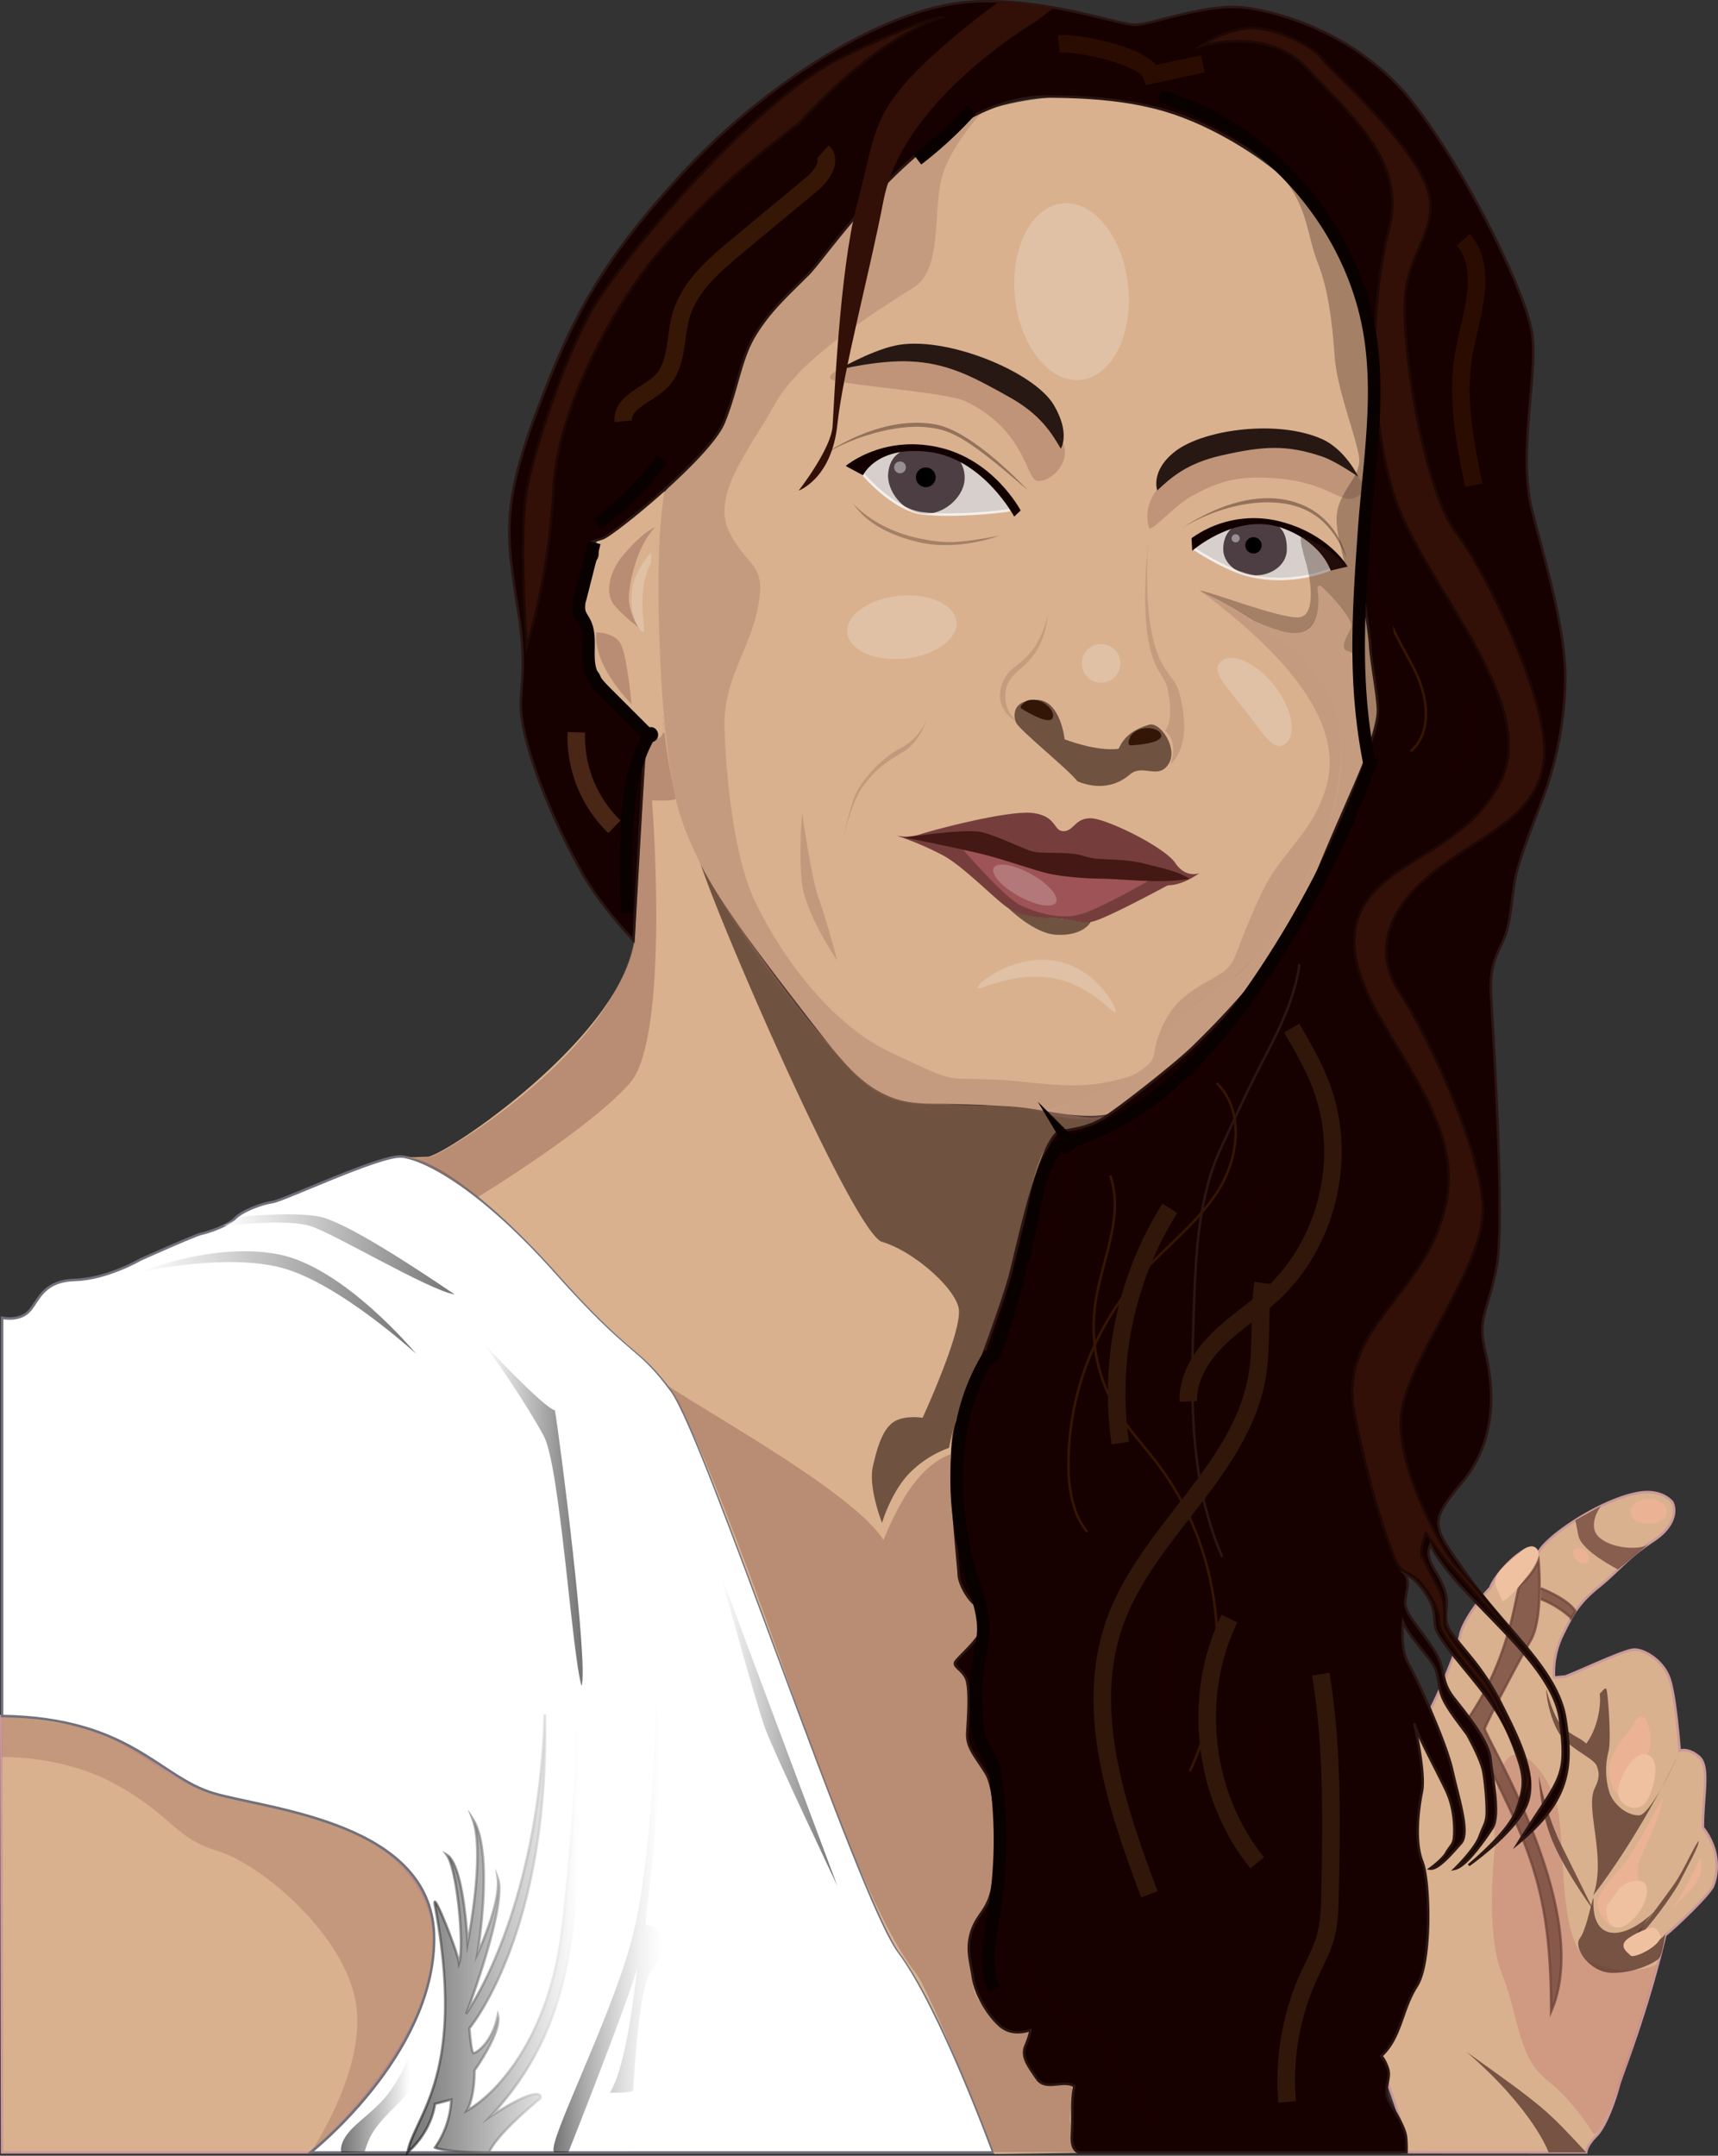 <svg xmlns="http://www.w3.org/2000/svg" xmlns:xlink="http://www.w3.org/1999/xlink" viewBox="0 0 684.22 858.18"><rect x="0" y="0" width="684.22" height="858.18" fill="#333333" stroke="none"/><defs><style>.cls-1,.cls-11{fill:#d9b18e;}.cls-1{stroke:#cb999b;}.cls-1,.cls-16,.cls-3,.cls-34,.cls-39,.cls-41,.cls-42,.cls-43,.cls-44,.cls-45,.cls-46,.cls-47,.cls-48,.cls-49,.cls-8{stroke-miterlimit:10;}.cls-2{fill:#a57363;opacity:0.4;}.cls-27,.cls-3,.cls-31,.cls-36{fill:#fff;}.cls-3{stroke:#70717c;}.cls-10,.cls-4,.cls-5,.cls-6,.cls-7,.cls-8,.cls-9{opacity:0.55;}.cls-4{fill:url(#Dégradé_sans_nom);}.cls-5{fill:url(#Dégradé_sans_nom-2);}.cls-6{fill:url(#Dégradé_sans_nom-3);}.cls-7{fill:url(#Dégradé_sans_nom-4);}.cls-8{fill:url(#Dégradé_sans_nom_4);stroke:url(#Dégradé_sans_nom_4-2);}.cls-9{fill:url(#Dégradé_sans_nom_7);}.cls-10{fill:url(#Dégradé_sans_nom_4-3);}.cls-12,.cls-23,.cls-24{fill:#3f271e;}.cls-12{opacity:0.68;}.cls-13,.cls-20,.cls-38{fill:#986a5b;}.cls-13{opacity:0.5;}.cls-14{fill:#c88678;opacity:0.54;}.cls-15,.cls-16{fill:#6d4439;}.cls-15,.cls-16,.cls-17{opacity:0.75;}.cls-16{stroke:#6d4439;}.cls-17{fill:#56342a;}.cls-18{fill:#f6b297;opacity:0.65;}.cls-19{fill:#f0c1a0;}.cls-20,.cls-37{opacity:0.3;}.cls-21,.cls-25,.cls-37{fill:#9c6d5e;}.cls-21,.cls-36{opacity:0.42;}.cls-22{fill:#281813;}.cls-23{opacity:0.45;}.cls-24,.cls-25{opacity:0.35;}.cls-26{fill:#341607;}.cls-27{opacity:0.2;}.cls-28{fill:#753e3c;}.cls-29{fill:#9e5457;}.cls-30{fill:#441814;}.cls-31{opacity:0.21;}.cls-32{fill:#d7cfcb;}.cls-33{fill:#4d3e43;}.cls-34,.cls-42,.cls-43,.cls-44,.cls-45,.cls-46,.cls-47,.cls-48,.cls-49{fill:none;}.cls-34{stroke:#fff;opacity:0.7;}.cls-35{fill:#120000;}.cls-38{opacity:0.29;}.cls-39{fill:#160000;}.cls-39,.cls-42{stroke:#2a1613;}.cls-40,.cls-41{fill:#320f07;}.cls-41{stroke:#1d0803;}.cls-43{stroke:#361603;}.cls-44{stroke:#31170a;}.cls-44,.cls-45,.cls-46,.cls-47,.cls-48{stroke-width:7px;}.cls-45{stroke:#361705;}.cls-46{stroke:#2b0c00;}.cls-47{stroke:#492616;}.cls-48{stroke:#190000;}.cls-49{stroke:#090000;stroke-width:5px;}</style><linearGradient id="Dégradé_sans_nom" x1="55.72" y1="518.53" x2="165.72" y2="518.53" gradientUnits="userSpaceOnUse"><stop offset="0" stop-color="#fff"/><stop offset="1"/></linearGradient><linearGradient id="Dégradé_sans_nom-2" x1="89" y1="499.4" x2="181.1" y2="499.4" xlink:href="#Dégradé_sans_nom"/><linearGradient id="Dégradé_sans_nom-3" x1="192.03" y1="602.65" x2="232.12" y2="602.65" xlink:href="#Dégradé_sans_nom"/><linearGradient id="Dégradé_sans_nom-4" x1="286.66" y1="688.23" x2="333.47" y2="688.23" xlink:href="#Dégradé_sans_nom"/><linearGradient id="Dégradé_sans_nom_4" x1="162.31" y1="769.63" x2="230.22" y2="769.63" gradientUnits="userSpaceOnUse"><stop offset="0"/><stop offset="1" stop-color="#fff"/></linearGradient><linearGradient id="Dégradé_sans_nom_4-2" x1="161.54" y1="770.29" x2="230.72" y2="770.29" xlink:href="#Dégradé_sans_nom_4"/><linearGradient id="Dégradé_sans_nom_7" x1="220.4" y1="766.04" x2="264.68" y2="766.04" gradientUnits="userSpaceOnUse"><stop offset="0"/><stop offset="0.08" stop-color="#1d1d1d"/><stop offset="0.27" stop-color="#616161"/><stop offset="0.46" stop-color="#999"/><stop offset="0.63" stop-color="#c5c5c5"/><stop offset="0.78" stop-color="#e5e5e5"/><stop offset="0.91" stop-color="#f8f8f8"/><stop offset="1" stop-color="#fff"/></linearGradient><linearGradient id="Dégradé_sans_nom_4-3" x1="135.81" y1="838.53" x2="163.45" y2="838.53" xlink:href="#Dégradé_sans_nom_4"/></defs><g id="Calque_2" data-name="Calque 2"><g id="bras"><path class="cls-1" d="M.5,683.14s28.24-.28,44.41,8.65,24.17,16.07,33.32,19.38,54.11,11.38,71.4,22.83,32.67,33.33,17.29,66.63-43.22,56.21-43.22,56.21H.83Z"/><path class="cls-2" d="M.74,683.11V699.5s24.4-1,46.18,11.28,22.85,21,39.87,26.13,49.64,32.54,54.76,59.45-17.85,60.48-17.85,60.48,57.4-47.93,49.46-90.8c-5.32-28.71-39.72-40.42-51.52-43.46s-25.94-5.76-42.26-10.83-24.4-19.39-44-23.52A273.44,273.44,0,0,0,.74,683.11Z"/></g><g id="chemise"><path class="cls-3" d="M56.06,501.35s21.69-9.73,24.25-10.24S90.73,488,93.64,485s10.42-5.81,15-6.5,42.88-18.79,51.25-18.1,30.57,11.44,61.49,46.12,32.29,28.35,46.12,47.14,74.14,201.57,90.54,223.44,37.58,79.78,37.58,79.78H123.7s49-38.45,49.2-84.91-65.77-51.59-87.8-58.08S52.19,684,.83,683.11V524.59s7.23,1.7,11.16-3.08,5.46-11.61,18.1-12S56.06,501.35,56.06,501.35Z"/></g><g id="ombre_chemise" data-name="ombre chemise"><path class="cls-4" d="M55.72,506.48s34-7.86,56.71-1.71,53.29,34.16,53.29,34.16-28.69-34.67-55-39.63S55.72,506.48,55.72,506.48Z"/><path class="cls-5" d="M89,488s24.8-2.9,34.36,0,47,25.45,57.74,27.33c-15.38-10.42-43.73-29.21-54.32-31.09s-30.07,0-30.07,0Z"/><path class="cls-6" d="M192,534.15s23.91,25.8,29,27.33c1.88,10.59,13.49,101.81,10.59,109.67-3.93-13.67-8.54-87.29-15-99.42S196.13,539.11,192,534.15Z"/><path class="cls-7" d="M286.66,625.71l46.81,125s-25.11-52.78-28.7-62.52S286.66,625.71,286.66,625.71Z"/><path class="cls-8" d="M173.24,758.61c-1.52-8.15,9.22,18.79,9.57,22.89,2.22-6.15-.69-37.24-4.79-43,6.84,4.1,8.2,35.19,8.2,35.19s7.18-35.7,2.05-49.54c8.71,13.33,1.85,53.64,1.85,53.64s9.37-19.82,8.12-30.07c4,10.42-12.44,53.64-12.44,53.64S214.24,762.19,217,682.42c2.05,86.78-30.06,125-30.06,125s.68,9.91,1.7,9.91,7.46-4.1,9.63-15c1.82,6.32-9.28,21.86-9.28,21.86s.17,10.42-3.08,16.06c11.45-6.32,32.63-28.53,37.92-71.75S230,688.23,230,688.23s1.37,52.27-2,79.6-11.27,51.76-32.8,74.82c20.84-13.67,20.67-7.86,19.82-7.17S198,849.33,194.76,856.84c-18.1,0-21.52-1.89-21.52-1.89a36.24,36.24,0,0,0,6.49-19.13l-6.49,1.71s-1,10.61-10.93,19.31C165.21,842,185.88,826.25,173.24,758.61Z"/><path class="cls-9" d="M261.38,675.25s-1,62.69-9.56,96-36,85.59-30.75,85.59h5.29s25.8-65.09,27.51-74c-2.05,18.28-5.47,41.34-10.94,50.22,7.69.17,9.23-.68,9.23-.68s2.05-39.29,6.49-46.46,7.69-7.69,5.12-14.35-5.63-4.09-6.49-5.55S265.14,715.39,261.38,675.25Z"/><path class="cls-10" d="M136,856.84s-1.19-2.57,2.39-7.36,11.62-9.56,16.74-16.74a58.18,58.18,0,0,0,7.18-13s2.56,9.22,0,13.32-12.13,11.11-15.38,18.79-.51,5-1,5Z"/></g><g id="buste_cou" data-name="buste cou"><path class="cls-11" d="M170.21,460.51c6.49,0,78.75-48.32,82.68-87.78C254.66,332.69,258,290,258,290a28.7,28.7,0,0,0,6.83,0c2.68,16.35,2.84,40.7,36.46,88.49,18.13,25.77,42.4,57.24,58.8,59.38A230.16,230.16,0,0,0,395.65,440c16.13-.54,28.61,4.1,37.63,4.88,12.8,1.1,33-11.38,33-11.38s-46.35,19.13-50.11,27-3.07,23.37-8.19,40.87c-5,17.18-28.53,61.53-29.05,76s3.93,31.82,8.54,42.13,11.19,26.16,8.4,36.25c-1.46,5.28,2.43,26.72-.68,34.5-3.86,9.66,6,46.66.82,60.67s-14.69,37.75-3.41,48.17,18.45,7.52,18.45,7.52-3.59,14.17,2.05,18.79,9.56,0,13.66,4.78-2.22,12.2,1.37,19.52l3.58,7.31-35.7.47s-21.2-57.9-37.58-79.79-78.22-207.52-90.53-223.43v-.18c-13.84-18.79-15.2-12.47-46.12-47.14s-53.18-47.3-61.5-46.12Z"/><path class="cls-12" d="M378,576.37a42.21,42.21,0,0,0-16,10.3c-7.18,7.52-10.71,19.57-10.71,19.57s-5.55-14-3.67-22.35,4-14.86,8.23-17.77,11.59-1.71,11.59-1.71,16.22-35.19,14.35-43.73-18.45-22.79-30.5-26.3S276.39,344.2,277.89,339.13c0,0,57.24,91,78.43,98.16,13.65,4.59,26.76-1.59,50.78,2.36,11.89,2,20.63,5.12,29.18,4.51s7.88-4.79,18.48-10.28c-3.32,7.77-34.33,19.06-38.12,23.14-4.23,4.56-12.59,40.05-10.71,47,2.24,8.27-16,50.3-21.19,54.6C380.39,562.23,378,576.37,378,576.37Z"/><path class="cls-13" d="M378.53,578.91s1,16.33,3.05,23.74,17.73,31.47,18.6,38.61c1,8-4,10.52-8.24,18.34-3.53,6.51,4.21,26.38.88,28.09-2.78,1.43,6.05,25.69,5.9,45.12s-10,34.63-10.87,43-2,18.21,4.38,23.07,14.69,8,18.45,7.52c-1,6.18-2.05,13.07,0,15.93s12.64,3,15.71,7.64-2.11,11.13.54,17.19,4.42,9.64,4.42,9.64h-35.7s-24.81-63.58-31-71.45S344,755.19,316,675.25s-42.14-111.62-49.72-123.37c19.07,12.51,74.23,43.08,85.6,61.19C358.73,596.27,366.71,583.52,378.53,578.91Z"/><path class="cls-13" d="M159.92,460.36s8.88,1.07,12,0c7.86-2.74,72.59-42.48,80.59-85.9,1.73-33.63,2.77-82.93,2.77-82.93s9.45,7.85,9.23-3.71c.18,9.64,4,27.51,4.57,30,.32,1.3-9.41.78-9.41.78s7.4,94.15-8.83,112.59-60.44,45.29-60.44,45.29S168.29,460.7,159.92,460.36Z"/></g><g id="main"><path id="main-2" data-name="main" class="cls-1" d="M631.72,856.84s0-2.49,4.1-6.67,7.77-15.59,8.88-19.87,10.59-26.94,18.53-59.91c4.53-3.67,17.71-16.25,19.07-19.67s3.68-13.21-4.1-23.2c0-12.73,2.88-24.43-1.56-28.19s-7.68-2.39-7.68-2.39-1.6-22.29-4.25-29.21-10.19-11.49-14.37-11-19.14,7.57-26.82,10.64l-4.61.43A34.44,34.44,0,0,1,622,651.5c3.84-7.85,6.24-13,14.52-19.64s11-11.27,21.86-18.45,8.37-14.52,7.52-15.54-4.83-4.93-13-3.62c-16.85,2.73-43.44,21.54-40.44,26.21-.22-7.56-5.46-3.3-7.57-1.84-3,2-9.53,8.54-11.44,13.58-3.58,3.5-10.88,13.24-11.9,18.62s-11.38,32.65-20.35,43.41S555.1,751.61,560,766s-2.74,40.82-10.17,53.38c3.59,14.86,10.5,25.9,8.71,37.42Z"/><path id="paume" class="cls-14" d="M595.38,735.72s-4.08,32.82,2.75,49.89,6.36,33.31,17.77,42.27,18.72,21.6,18.72,21.6c3.45,1.34,14.68-27.89,25.54-67.62,0,0-9.76,5.79-25.64-.36s-9.74-52.69-15.55-66.57-16-22.1-20.48-11.85S595.38,735.72,595.38,735.72Z"/><path id="ombre_index1" data-name="ombre index1" class="cls-15" d="M637.56,599.55s-6.1,8.22-.21,12.84,16.19,4.31,18.6,2.67-11.54,9.73-11.54,9.73-14.54-7.28-15.77-13.43l-1.23-6.15Z"/><path id="ombre_index2" data-name="ombre index2" class="cls-16" d="M613.65,632.31s11,4.27,13.76,9.17c-2.48,4.16-1.62,2.61-1.62,2.61a40.13,40.13,0,0,0-12.14-7.55"/><path id="ombre_majeur" data-name="ombre majeur" class="cls-17" d="M615.83,672.34s2.51,10.51,6,14.48,7.84,5.06,9.89,7.3c4.16-5.38,6.08-14.47,5.38-19.85,1.09-1,2.1-2.63,2.65-1.93s2.15,20.63.81,25.11a29.74,29.74,0,0,0,.47,16.23c1.66,4.74,6.86,9,11.66,9s15.84-24.34,15.84-24.34-14.14,30.34-34,56.22c5.37-15.07-3.27-34.41.54-42.58,2-4,2-6.34.74-9.22s-11.09-6.92-14.74-12.56S615.7,675.16,615.83,672.34Z"/><path id="ombre_annulori" data-name="ombre annulori" class="cls-17" d="M634.62,756.56c.21-4.78-2.48,11.4-5.38,15s3.7,13.58,12.58,13.83,17.57-4.14,18.94-5.85,2.47-9.48,2.47-9.48-3.07,3.6-9.88,6.85c-3.86,1.85-1.62-9.46,6.81-17.25C646.83,773.34,633.91,773.08,634.62,756.56Z"/><path id="ombre_annul" data-name="ombre annul" class="cls-17" d="M654,769.45c1.6-1.15,11.85-14.12,15.24-20.8s7.43-13.79,7.31-15.84c-2.12,2.57-6.09,12-9.74,17.17s-12.53,17.25-14.08,18.55S654,769.45,654,769.45Z"/><path id="ombre_pouce" data-name="ombre pouce" class="cls-16" d="M612.74,621.23s2.07,22.67-3.06,31.64-16.14,29.72-18.45,35.36c3.08,8.46,43.28,74,26.53,112.48,0-52.06-9.87-67.9-33.7-115.55,18.65-26.57,19.44-52.63,21.43-54.26A24,24,0,0,0,612.74,621.23Z"/><path id="ombre_paume" data-name="ombre paume" class="cls-17" d="M612.88,706.93s2.75,15.14,9,27.68l12.79,25.88s-11.74-16-16.74-28.45A75.62,75.62,0,0,1,612.88,706.93Z"/><path id="ombre_poignet" data-name="ombre poignet" class="cls-17" d="M616.76,856.84s-5.93-16.92-32.7-40c31.21,22.23,31.76,22.93,47.66,40"/><ellipse id="light_index1" data-name="light index1" class="cls-18" cx="629.75" cy="619.33" rx="2.5" ry="3.66" transform="translate(-251.3 681.81) rotate(-48.58)"/><ellipse id="light_index2" data-name="light index2" class="cls-18" cx="656.62" cy="601.69" rx="7.32" ry="5"/><path id="light_majeur" data-name="light majeur" class="cls-18" d="M656,698.47c-1.92,3.34-10.31,13.23-10.32,15.9s-6.57-4.62-4.52-12.47,8.54-13,9.57-15.89,2.9-2.56,3.93-2.39S659.35,692.57,656,698.47Z"/><path id="light_annul" data-name="light annul" class="cls-18" d="M662.29,715.73c.05-.46-12.15,23-16.66,27.85s-8.19,9-9.3,13,4,10.5,6.68,10.55,9.68-10,10.34-12.6-2.88-8.54,0-15S661.74,721.8,662.29,715.73Z"/><path id="light_oricul" data-name="light oricul" class="cls-18" d="M677.15,739.48s-6.4,14.69-11.95,21c8.79-8.46,11.1-11,11.95-14.69A12.77,12.77,0,0,0,677.15,739.48Z"/><path id="ongle_majeur" data-name="ongle majeur" class="cls-19" d="M657.75,699.6c3.74,3.65-.13,16.89-3.57,19.19s-10.51-.16-9.71-6.35S652.36,694.33,657.75,699.6Z"/><path id="ongle_oricul" data-name="ongle oricul" class="cls-19" d="M658.75,767.37c1.1.36,1.87,2,2,2.14,3.41,3.78-9.87,10.47-11.3,9s-5.42-3.9-.53-7.18C652.91,768.68,657.85,767.08,658.75,767.37Z"/><path id="ongle_annul" data-name="ongle annul" class="cls-19" d="M651.38,748.7c8.24-.93,4.28,12.14-3.41,17.34s-9.74-6.4-7.17-8.67S644.54,749.47,651.38,748.7Z"/><path id="ongle_pouce" data-name="ongle pouce" class="cls-19" d="M598.41,637.5c3.58-1.54,12.65-12.82,14.05-17s-2.13-7.07-7-2.59c-3.67,3.36-12,8.38-9.51,14Z"/></g><g id="visage"><path class="cls-11" d="M264.51,196c-3.63,7.3-4.15,65.76.17,95.42,6.78,46.54,12.18,55.62,58.66,115.62,15.31,19.77,24.6,32,46.5,32.3,13.62.2,16.65.25,29.31.88,14.62.73,19.92,3.35,32.21,3.91,19.24.88,20.37-8.06,22.9-9.23,11-5.1,30.11-24.84,39.88-37.7,10.33-13.59,29.69-40.76,39.55-54,18.43-24.78,29.91-62,29.91-94.82,0-30.26-8.92-124.7-23.09-145.63C513.76,63.2,457.1,24.09,393.16,43.65c-25.27,7.74-58,28.65-74.38,51.71S270.63,191.08,264.51,196Z"/><path class="cls-20" d="M392,43.8a95.65,95.65,0,0,0-9.45,11.78c-3.17,4.67-6.24,10.23-7.6,15.65-3.34,13.32.29,35.8-10.75,43s-44.73,27.19-55.3,46.15-25.79,36.68-18.44,51.4,14.83,12,11.44,29.79S288,270.14,288.56,289.83s3.82,51.25,11.85,68.37c9.2,19.63,28.82,48.84,54.62,60.88,26.49,12.37,19.62,9.81,40.7,10.69,20,.84,34.56,5.64,55.55-1.78,0,0-11.65,7.07-36,14.79-12.19-3.41-21.06-2.75-30.38-2.94-22.25-.45-31.83,2.94-50-17.92-18.36-21.09-57.1-67.55-65.68-103.33-7-29.4-8.95-98.74-4.74-123.2C278.4,181.51,300,106.27,334.72,76.24S392,43.8,392,43.8Z"/><path class="cls-21" d="M500.77,190.12c33.31,0,33.31,15.76,43.27,4.33-2.39-5.69-12.6-12.8-25.45-15.83C513,177.3,489,177.32,475.16,184c-13.14,6.34-20.55,15.88-17.55,26,.72,2.43,9.75-8.72,17.68-12.92S490,190.12,500.77,190.12Z"/><path class="cls-21" d="M413,191.4c4.44,1,13.83-6.52,10.37-15.06-4.24-10.44-29.05-23.49-43.4-29.07-18.39-7.15-50.92-2.15-49.28,3.39.72,2.44,45.73,5.2,53.82,9.08C408.29,171.16,408.52,190.36,413,191.4Z"/><path class="cls-22" d="M526.41,174.75c9.44,4.16,14.6,15.12,14.6,15.12s-8.82-6.24-14.6-8.18c-13.84-4.63-23-4.25-40-.37-13.64,3.1-19.85,8.61-25.51,13.93,0,0-3-8,7.57-15.89C480,170.87,508.94,167,526.41,174.75Z"/><path class="cls-22" d="M356.38,137.6c-10.07,2.24-22.91,9.73-22.91,9.73s16.14-4.1,29.15-3.44c14.57.73,24.1,5.64,39.33,14.17,12.2,6.83,16.6,13.86,20.53,20.56,0,0,3.95-6-2.77-17.38C411.72,147.75,375.85,133.25,356.38,137.6Z"/><path class="cls-23" d="M536.23,222.15s-2.68-14.54-17-20.92-32.06-1.75-48.55,9c14.38-8.62,29.82-11.66,41.3-9.69C521.93,202.28,530.59,207.81,536.23,222.15Z"/><path class="cls-23" d="M409.4,195.25s-21.54-23.58-36.91-26.31-33,3.5-48.25,14.69c14.38-10.47,33.61-14.49,43.68-13.64S383.59,172.7,409.4,195.25Z"/><path class="cls-24" d="M397.88,213.28c.09,0-15.81,6.14-31.42,2.68-9.92-2.21-20.88-6.78-26.72-15.53,6.73,7.17,16.5,11.88,26.41,13.91C376.9,216.54,381.48,216.26,397.88,213.28Z"/><path class="cls-25" d="M333.47,382.45s-12.47-18.26-14-30.39,0-28.36,0-28.36,3.59,25.8,6.66,34.17S333.47,382.45,333.47,382.45Z"/><path class="cls-25" d="M370.36,282.71a23.14,23.14,0,0,1-12.28,15.46c-6,3.05-15.22,12-17.95,19.55A113,113,0,0,0,335.86,334s2.82-14.24,7.94-21.07,8.3-9,16.07-13.72S370.36,282.71,370.36,282.71Z"/><path class="cls-12" d="M429.13,311.06c8.54,3.44,15.71,1.71,20.84-2.73s11.27,2.22,15.37-4.1-3.33-17.08-7.73-15.72-9.52,3.59-12.09,9.57c-8.88,1.2-21.52-3.76-21.52-3.76s-1.59-15.54-11-15.71-9.63,5.8-8.43,8.88S425.2,305.94,429.13,311.06Z"/><path class="cls-26" d="M409,279c5.3-2.1,11.62,3.71,10.25,6.78s-10.64-2.55-12.3-3.61S409,279,409,279Z"/><path class="cls-26" d="M450.27,293c3.2-4.69,11.63-3.6,12.21-.35s-10.19,4-12.14,4.07S450.27,293,450.27,293Z"/><circle class="cls-27" cx="438.52" cy="264.09" r="7.69"/><ellipse class="cls-27" cx="359.18" cy="249.67" rx="21.85" ry="12.54" transform="translate(-23.74 38.2) rotate(-5.89)"/><ellipse class="cls-27" cx="426.77" cy="116.09" rx="22.64" ry="35.32" transform="translate(-9.66 44.43) rotate(-5.89)"/><path class="cls-27" d="M511.92,296.08c-4.68,3.64-9-4.3-16.08-13.37s-14.18-15.85-9.5-19.49,14.2.76,21.26,9.83S516.59,292.44,511.92,296.08Z"/><path class="cls-28" d="M357.25,332.82a21.29,21.29,0,0,0,10-.92c6-1.91,35.08-9.56,44.42-8.2s7.8,7.18,11.9,7.18,4.61-5.3,10.93-5.13,29.26,11.44,33.53,17.76,9.57,4.11,9.57,4.11-8.25,6.33-15.14,4.46-8.95-3.95-14.93-4.46-5.64,2.73-12.3,1.71-5.16-3.76-9.75-4.45-2.35,2.32-8.51,1.25-18.5-8.81-23.64-9S380.27,336.5,375,336,357.43,332.86,357.25,332.82Z"/><path class="cls-28" d="M357.25,332.69s13.78,2.4,19.08,2.83,13.82.79,19,.93,13.88,6.67,19.92,8c3.16.71,6.95-2,11.16-1.63,4.62.36,3.78,2.92,10.44,3.78s7.48-2,13.46-1.57,9,3.33,16.14,3.66c6.91.32,6.5-.54,6.5-.54S439.73,366.53,434.43,367s-9-1.28-14.16-1.43-13.34-.53-18.64-4-17.23-16.08-25.79-20.92A124.86,124.86,0,0,0,357.25,332.69Z"/><path class="cls-12" d="M401.61,361.54c5.3,3.43,13.5,3.83,18.64,4s8.86,1.85,14.16,1.42c.15-.16-2.76,5.88-14,5.15C411.68,371.51,401.61,361.54,401.61,361.54Z"/><path class="cls-29" d="M383,337.63s17.25,19.94,23.48,22.78,16,6,24.34,3.42,28-14,28-14-26.25,1.47-41.81-2.67C401.24,343,382.72,337.54,383,337.63Z"/><path class="cls-30" d="M359.87,333.51s24.93-3.92,31.42-2.17,16,6.39,19.35,7.44c3.13,1,9.08.54,14.57.92s6.18,1.22,9.75,1.9,13.43.33,20,2c7.52,1.91,13.49,3,18.83,6.21-11.64,2.27-30.28-.23-35.94-.09A108.77,108.77,0,0,1,418.7,348c-5.32-1-19.84-6.17-26.58-7.79C384.42,338.35,362.88,333.75,359.87,333.51Z"/><ellipse class="cls-31" cx="408.16" cy="352.34" rx="5.03" ry="14.18" transform="translate(-97.92 538.41) rotate(-60.99)"/><path class="cls-32" d="M343.72,189.2s9.66,13.3,25.07,15.33S402.24,203,402.24,203s-8.8-18.29-27.13-22.09C348.87,175.5,343.72,189.2,343.72,189.2Z"/><path class="cls-33" d="M384.13,191.45c-.68,6.54-8.32,13.83-16.71,13s-14.37-9.58-13.68-16.12,4.71-11.49,18.43-10.26C380.57,178.78,384.81,184.91,384.13,191.45Z"/><path class="cls-34" d="M342.52,187.46s12.75,15.26,24.36,16.85,33.43-.58,35.36-1.27"/><circle cx="368.71" cy="190.01" r="3.94"/><path class="cls-35" d="M336.82,185.51l6.9,3.69s5.46-12.11,26.72-9.23,33.48,25.68,33.48,25.68l2.57-2.42S395.9,182.88,373.56,178,336.82,185.51,336.82,185.51Z"/><path class="cls-32" d="M529.92,226.78s-13.46,5.49-27.82,2.88c-17.42-3.17-26.35-10.95-26.35-10.95s13-13.06,30.32-10.15C525.62,211.84,529.84,228.05,529.92,226.78Z"/><path class="cls-33" d="M487.17,218.32c-.16,5.74,5.38,10.54,12.37,10.73s12.79-4.3,12.95-10-1.49-11.85-11.41-11.85C490.57,207.16,487.32,212.58,487.17,218.32Z"/><path class="cls-34" d="M475,218.12s12.28,8.4,22.29,10.92c16.81,4.22,32-1.92,33.58-2.84"/><circle cx="499.22" cy="217.1" r="3.26"/><circle class="cls-36" cx="492.12" cy="214.3" r="1.62"/><path class="cls-35" d="M536.72,225.55l-6.77,1.6s-3.29-11.14-19.13-16.89c-18.15-6.59-36,9-36,9l-.27-5a42.42,42.42,0,0,1,34.54-6.85C529.11,212.23,536.72,225.55,536.72,225.55Z"/><path class="cls-20" d="M459.52,420.27s1.33-13.55,10.86-22.26,18-9.05,21.1-16.4,6.66-17.84,12.51-29.11,16.39-20.09,21.52-32,15.93-38.27-47.53-85.34c0,0,30.43,12.3,47,35.17,28,38.72-16.32,102.93-30.77,116.47C484.91,395.43,465.1,402.64,459.52,420.27Z"/><path class="cls-37" d="M458.2,422.83c2.54-3,1.2-10.05,16.07-21.87,9.34-7.44,18.19-9.19,31.58-28.16a173.8,173.8,0,0,0,11-17.17,149.78,149.78,0,0,0,11.43-24.9c9.67-26.62,6.24-46.44-2.71-59.46-5.41-7.86-13.92-16.07-24.94-23.66,1.23.54,14.23,6.89,19.69,3,5.17-3.69,4.84-11.7,4.4-16.68a1,1,0,0,1,1.67-.79c4,4,13,13.39,11.7,16.45-1.71,3.93-3.05,5.12-2.89,8.2s6.17-2.31,8,14.35c2.64,23.91-.86,61.07-15.09,79.56-16,20.84-27.28,37.56-40.92,52.65-9.94,11-17.17,19.09-24.72,25.35-5.68,4.71-11.23,11-17.8,13.64-9.25,3.71-22.13,2.2-29.15-.46C415.55,442.86,451.28,431.09,458.2,422.83Z"/><path class="cls-24" d="M510.64,70.43S538.88,96.64,544,109.32c4.93,12.31,11.94,44.24,18,107,2.1,21.81,2.76,50.87-4,75.33s-20.16,45.75-24.82,51.88c7.13-13.77,11.65-35.85,10.71-62.28-.6-16.79-2.87-21-7.35-22.12-1.48-.37-1.74-1.67-.88-4.25.67-2,2.45-4.36,2.51-6,.1-2.62-6.65-10.71-12-15.64-.53-.49-1.53.06-1.44.88.64,6.12.24,9.43-1.06,12.68-1.85,4.58-6.21,6.72-15,3.92a62.88,62.88,0,0,1-9.24-3.66c-6.93-4.3-10.22-6.65-21.69-11.92,3.46-.06,33.44,11.78,40,10.54s4.13-15.86,2.33-21.88-2.43-9.87-1.79-10l.64-.12s11.83,4.81,16.84,11.6c-3.19-13.33-5-19.44-1.63-26.49s6.42-9.09,7.19-14.6-8.72-27.67-9.74-42-2.69-27.35-6.79-37.6S520.76,81.83,510.64,70.43Z"/><circle class="cls-36" cx="358.45" cy="186.06" r="2.35"/><path class="cls-27" d="M444.34,402.83c-.36,2.1-9.07-10.69-25.22-13.48s-30.13,5.8-29.77,3.71,14.81-13.33,30.95-10.53S444.7,400.74,444.34,402.83Z"/><path class="cls-38" d="M457.13,216.5c-4.35,49.55,6.17,49.51,7.85,57.56,2.87,13.76-1,16.77-1,16.77s5.66,4,2.14,13.47c6.84-6.31,6.55-18.3,3.23-29.6C467,266.62,454.76,266.48,457.13,216.5Z"/><path class="cls-38" d="M405.24,287.43s-9-4.05-6.58-13.66c2.85-11.37,13-7.16,18.74-29-2.79,21.25-14.29,20.17-16.57,29A13.2,13.2,0,0,0,405.24,287.43Z"/></g><g id="oreille"><path class="cls-11" d="M264.68,195.25s-9.24-4.08-13.89,3.06c-3.09,4.75-11.1,16.24-14,14.7.52,3.76,3.59,7.69,0,10.94s-7.85,7.85-6.83,13,2.56,7,3.76,14.35-.51,10.93,1,12.81,3.59,2.73,4.45,5-1.37,4.78,2.39,7.18,4.78,1.87,7.17,6.49,4.72,12.67,15.94,8.73C263,278.37,259.44,228.56,264.68,195.25Z"/><path class="cls-13" d="M247.24,222.15c-4.61,6.32-6.53,14.33-2.26,19.16a61.2,61.2,0,0,0,9.23,8.36s-3.93-6-3.76-12,3.27-20.35,10.44-27.7C255.43,211.93,247.24,222.15,247.24,222.15Z"/><path class="cls-31" d="M259.33,219.85s-6.84,7.65-7.58,15,.51,12.82,3.79,16.41-3.38-14.18,3.79-27.33"/><path class="cls-13" d="M237.47,251.74s7.24-.12,9.77,4.66,4.3,23.92,4.3,23.92S236.1,265.2,237.47,251.74Z"/></g><g id="cheveux"><path class="cls-39" d="M232.12,348c-12.1-21.5-20.62-43.39-23.69-58.42s2.39-17.77-2.05-46.29-7-40.91,7-78.41,25.28-59.7,57.57-95,75.5-62.27,106.59-68,67.64,8.2,74.65,8,28.35-8.71,43.56-6.83,45.35,11.1,65.93,36.55,46.21,76.53,48.51,93.27-5.8,47.66,0,70.38,13.93,49.45,13.16,69.18a141.77,141.77,0,0,1-8.71,44.92c-3.85,10.08-9.06,23.23-10.77,30.58s-1.7,15.2-3.75,22.55-7,11.1-6.32,24.94,5.8,91,2.22,109.15-7.78,20.07-4.45,33.65,5,34.59-9.05,51.59-12.38,17.08,2.39,37.92,35.46,37.15,38.49,56.2,2.17,32.63-18.84,49.88c16.65-26.82,19.9-25,16.74-49.2s-42-49.28-51.59-69.69c-3,6.23,3.59,10.93,5.81,18.62s-2.14,9.82,2.9,16.91,12,13.07,19.3,27.5,15.12,29.89,10.08,41-22.89,23.57-22.89,23.57,15.72-12.81,19-21.86,3.42-12.82.35-21.53-5.9-15-12.3-23.74-19.56-23-20.33-27.67.26-7.35-4.1-13.67-8.2-7.69-8.2-7.69,2,1.8,1,6.84-1.36,6.57,2.4,11.95,9,11.45,10.76,16.4,1.19,8.63,5.12,13.84,14.18,16.91,15,24.77,4,22.63.69,27.67S583.89,743,579.45,743.92c0,0,7.85-7.69,9.73-12.64s2.14-4.45,2.74-7.35-.26-13.84-1.2-18.79-6.32-14.52-6.32-14.52c-3.59-5-8.54-10.93-10.25-15.71s-1-8.72-3.59-12.64-9.82-11.53-11.78-16.57c0,0-1.37,10.5,2.22,16.74s15,31.34,17.42,42.36,7.18,24.85,3.42,29-9,10.5-12.3,10.08c0,0,5-3.59,6.49-6.32s2.82-3.16,3.07-6.15.35-11.11-3.07-18.45-11.27-21.61-12.81-27c0,0,4.61,19.64,3.07,27.33s-2.9,20.16.17,27.84,3.85,40.15-2.22,49.54-6.06,20.41-14.17,27.84c0,0,1.45,1.11,2.73,5.13s-2.22,8.28.51,13,6.32,10.51,6.66,14.18a40.08,40.08,0,0,1,.17,6H429.81s-3.33-.1-2.9-6.85-.35-14.17,1-19.47c-4.61-2.82-11.44,2.14-15-3.07s-6.32-8.71-4.44-13.16,1.88-6.15,1.88-6.15-6.92,2.91-12.13-1.7-9.82-12.9-10.76-19.31-2.91-11.53-.35-18.79,6.92-7.77,8.55-19.64,1.45-35.62-3.08-42.88-7.69-10.16-7.34-16.22,1.28-18.37-.69-21.87-5.29-4.35-3.93-6.32,9.83-9.22,10.59-13.32-.34-7.69-2.9-9.4-6.41-8-6.49-12-5.55-49-.68-60.47,18.1-47,21.18-58.77,11.22-51.46,19.25-56.93c7.94-1.28,12.81-2,19.13-6.15s27.51-20.68,34.68-27.69,36.14-35.46,45-58.52,21.44-49.71,23.4-55.86,5-14.26,5-19.47-2.82-20.07-3.08-25.8-4-25.19-3.42-33.82,4.62-28.7,5-35.19S545.84,137,544,126.58s-14.58-46.5-41.07-63.5c-26.09-16.74-44-24.63-86.23-24.64-46,0-86.07,62-94.81,70.72s-15.54,14.77-21.35,24.42-6.83,21.27-12.3,34.68-43.81,44.5-48.17,46l-4.36,1.45s3,4.36,1.8,6.41S231,232.66,231,232.66c-.69,8.11-.69,9.31.68,13.66s4.1,5.13,3.25,9.57,2.39,14.86,5.12,17.76,4.7,3.76,7,6.49,6.49,8.63,10.08,9.23c-.68,12.64-4.84,85-4.84,85S239.13,360.41,232.12,348Z"/><path class="cls-40" d="M413.77,7.69C384.2,26.14,357.12,52.27,351.83,80s-16.06,67.64-18.36,89.16-15.38,26.14-15.38,26.14,12.9-16.49,13.5-25.63,2.82-61.92,9.56-87.63,6.24-33.73,19.14-48.68S398,.5,398,.5l21.78,2.55Z"/><path class="cls-41" d="M375,6.92s-23.65,6-56.89,42.28c-22.29,16.91-35.34,28.94-53.41,48.67s-42.82,63.56-44.28,97.38a266.8,266.8,0,0,1-10.69,62.52s-3.2-45.23,0-62.52,15.63-54.45,26.65-73,63.67-82.5,98.9-99.41S375,6.92,375,6.92Z"/><path class="cls-41" d="M478,18.45s26.9-8.46,43,9.22,39.2,36.13,32.28,63-9,69.18,1.26,104.54,58.7,83,43.32,115.3-57,32.28-58.46,63,43.09,64.57,36.94,103-43.9,50.73-36.94,86.09,15.76,58.59,17.81,61.15,5.64,2.65,9,6.83,7.36,10.89,7,15.55,15.71,22.55,18.79,27.16,14.26,26.39,15.37,32.45-3.76,17.94-3.76,17.94,5.09-9.5,5.67-14.19-14.21-36.2-18.31-41-14.94-17.94-15.54-21.36.94-7.94-2.22-14.35-7.6-13.32-7-16.39a41.05,41.05,0,0,1,1.71-6s4.36,6.57,7.18,10.08,35.36,40,37.23,42.7c0,0-27.5-35.44-31.6-38.95s-25.62-40-22.54-62,33.22-58.51,32.45-81.48-21.52-68.08-33.14-85.58-3.84-35.62,16.74-50.4S612.76,323.53,615,302s-22.12-73-35.19-90.19-23-79.69-19.65-98,16.92-27.08,4.27-47.15-34.93-39.2-38.26-43.73S505.65,9.4,495.06,11.45A44.27,44.27,0,0,0,478,18.45Z"/><g id="Calque_7" data-name="Calque 7"><path class="cls-42" d="M518,377.82c-.31,15.56-7.71,30.5-14.94,44.27-6.07,11.56-10.95,22.42-16.5,34.24-9.38,20-10.31,42.7-11.09,64.74-1.17,33.38-2.11,68.08,11.3,98.68"/><path class="cls-43" d="M551.26,237.84c1,11,8.19,20.36,12.85,30.41s6.16,23.61-2.26,30.82"/><path class="cls-43" d="M484.59,431.17c10.92,10.68,8.89,29.37.84,42.35s-20.67,22.35-30.9,33.68a113.79,113.79,0,0,0-29,75.52c0,9.56,1.46,19.68,7.47,27.13"/><path class="cls-43" d="M442.13,467.92c5.85,16.6-3.66,34.27-6,51.71a64.47,64.47,0,0,0,8.81,42c4.67,7.63,10.87,14.17,16.25,21.31,25.91,34.34,31,83.21,12.69,122.13"/><path class="cls-44" d="M503.05,510.77c-1.8,12.35-.3,25-2.43,37.33-6.46,37.33-43.75,61.84-56.54,97.51-12.59,35.08.58,73.62,13.67,108.51"/><path class="cls-44" d="M514.42,409.25c4.47,7.67,9,15.38,12,23.7,10.32,28,2.2,61.9-19.71,82.19-6.9,6.39-15,11.47-21.65,18.07s-12.16,15.33-11.79,24.72"/><path class="cls-44" d="M489.64,644.34c-15.09,31-10.6,70.47,11.06,97.24"/><path class="cls-44" d="M465.91,481a138.41,138.41,0,0,0-19.74,93.5"/><path class="cls-44" d="M526,666.47c4.77,28.49,4.26,57.56,3.74,86.44-.12,6.39-.25,12.86-2.07,19-1.48,4.94-4,9.48-6.17,14.17a101,101,0,0,0-8.87,50.7"/><path class="cls-45" d="M327.68,60.49c3.77,3.4-.3,9.41-4.2,12.65l-30,24.9c-9.24,7.69-19,16.09-22.26,27.64-2.54,8.88-1.33,19.56-7.84,26.12-5.41,5.46-15.89,8.25-15.12,15.89"/><path class="cls-46" d="M421.68,17.52c7.75-.85,34.56,4.85,36.95,12.28l20.44-4.37"/><path class="cls-46" d="M582.8,95.41c10.29,12,2.88,30.05.14,45.63-3,17.27.49,35,4,52.13"/><path class="cls-47" d="M229.53,291.53a49.84,49.84,0,0,0,15.18,37.6"/><path class="cls-48" d="M410.39,773.6c-1.66-2-4,1.92-3.5,4.5a36.76,36.76,0,0,0,22.3,26.34c7.52,2.91,29.58,34.59,29,42.63"/><path class="cls-48" d="M409.71,511.16a126.66,126.66,0,0,0,17.88-53.35c17.44-6.18,52.39-24.07,61.9-39.93"/><path class="cls-48" d="M515,382.45a426.33,426.33,0,0,0,33-72.65"/><path class="cls-48" d="M549.13,211.64a432.76,432.76,0,0,0,5.54,63.58"/><path class="cls-48" d="M517.72,36.07c15.66,5.11,24.6,24.9,18.07,40"/><path class="cls-48" d="M582,280.36c5,3.59,5.9,11,3.75,16.75s-6.67,10.26-11.06,14.58"/><path class="cls-48" d="M493.66,483a19.48,19.48,0,0,0,11.94-15.13"/><path class="cls-48" d="M503,685l1.74,23.61c.11,1.38.41,3,1.7,3.55s2.49-2,1.11-2.16"/><path class="cls-48" d="M465.82,644.26l-3.74,45"/><path class="cls-49" d="M237.89,208.56a133.2,133.2,0,0,0,25.8-25.67"/><path class="cls-49" d="M365.37,63.51a159.13,159.13,0,0,0,21.49-19.86"/><path class="cls-49" d="M461.82,38.22c43.21,12.66,77.38,51.9,84,96.43,3.78,25.43-.76,51.24-2.57,76.88-2.28,32.47-4.2,61.13,2.3,93a396.49,396.49,0,0,1-46,88.67c-18.84,27.15-41.36,51-72.79,61.19-1,.34-2.24.89-2.27,2s1.82-.91,1.27-1.83c.34.34-5.29,1.82-4.95,2.16-6,8.14-7.83,18.55-9.83,28.47a405.14,405.14,0,0,1-14.31,52.38c-.56,1.6-1.84,3.57-3.43,3C377.83,566,378.43,599.79,387,628.31c2,6.65,4.67,13.28,4.63,20.23,0,4.09-1,8.11-1.7,12.14a90.22,90.22,0,0,0-.51,27.25,22.33,22.33,0,0,0,1.54,6.22c.9,2,2.3,3.71,3.3,5.65a28.92,28.92,0,0,1,2.49,9.55,177.16,177.16,0,0,1-.87,52c-1.69,10.18-4.19,21,0,30.47"/><path class="cls-49" d="M236.74,216l-5.59,22a11.21,11.21,0,0,0-.45,5.52c.4,1.57,1.46,2.87,2.19,4.31,3,6,.13,13.55,2.49,19.85,1.25,3.31,3.82,5.92,6.32,8.42l16.2,16.2c.41.41,1,.86,1.52.6s-.1-1.31-.4-.81c-11.92,19.45-9.47,48.42-9.47,71.22"/></g></g></g></svg>